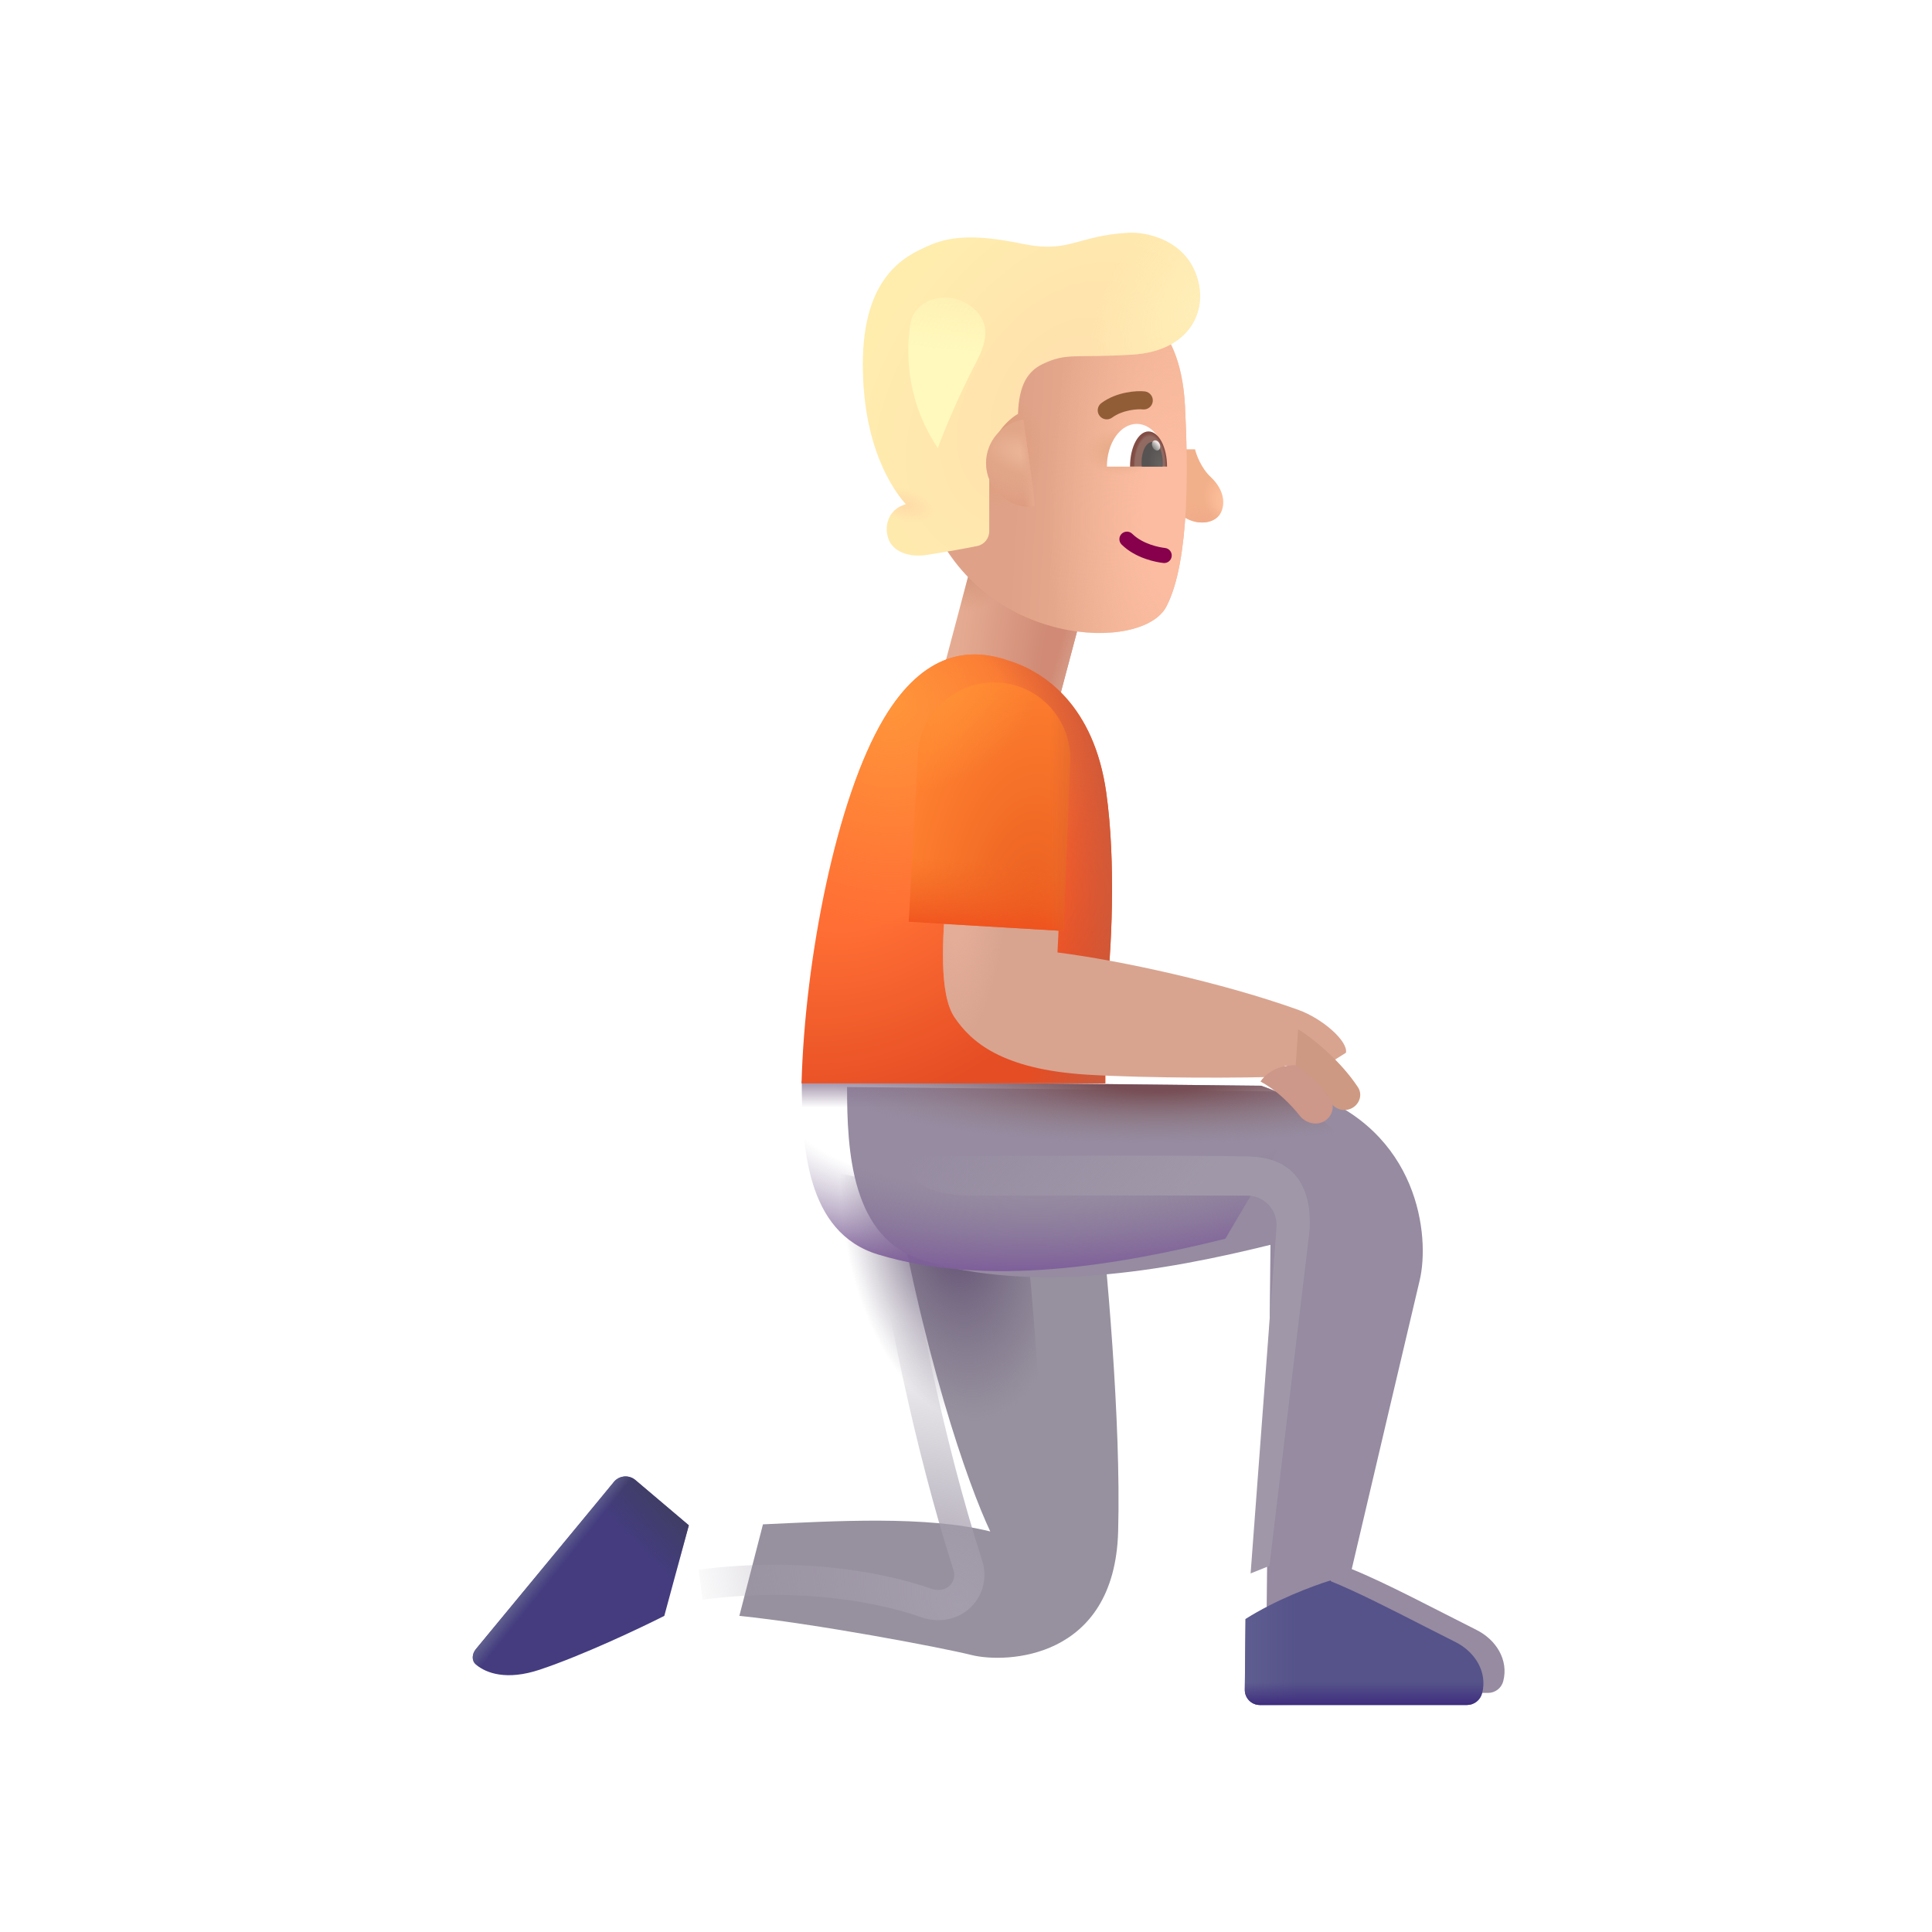 <svg width="32" height="32" viewBox="0 0 32 32" fill="none" xmlns="http://www.w3.org/2000/svg">
<g filter="url(#filter0_ii_2_2184)">
<path d="M17.27 25.616C17.32 23.778 17.074 21.123 16.949 20.045L13.465 19.35C14.02 22.694 14.793 24.858 15.152 25.616C14.09 25.35 12.574 25.444 11.387 25.498L10.996 27.014C12.23 27.139 14.336 27.536 14.84 27.662C15.402 27.803 17.212 27.748 17.27 25.616Z" fill="#97919F"/>
</g>
<g filter="url(#filter1_f_2_2184)">
<path d="M14.792 20.592C14.93 21.533 15.365 23.855 16.031 25.93C16.093 26.122 16.034 26.334 15.879 26.465C15.731 26.59 15.524 26.615 15.341 26.55C14.652 26.307 13.288 26.024 11.604 26.248" stroke="url(#paint0_radial_2_2184)" stroke-width="0.5"/>
</g>
<path d="M17.27 25.616C17.32 23.778 17.074 21.123 16.949 20.045L13.465 19.35C14.02 22.694 14.793 24.858 15.152 25.616C14.09 25.35 12.574 25.444 11.387 25.498L10.996 27.014C12.23 27.139 14.336 27.536 14.84 27.662C15.402 27.803 17.212 27.748 17.27 25.616Z" fill="url(#paint1_radial_2_2184)"/>
<g filter="url(#filter2_i_2_2184)">
<path d="M22.764 21.108C22.627 21.683 21.957 24.535 21.639 25.889C22.212 26.121 23.028 26.557 23.706 26.897C24.03 27.059 24.239 27.392 24.149 27.744C24.12 27.859 24.016 27.94 23.897 27.94H20.468C20.328 27.94 20.216 27.826 20.218 27.687L20.293 20.518C18.506 20.96 16.356 21.326 14.546 20.779C13.346 20.417 13.28 18.963 13.28 17.904L20.889 17.983C22.764 18.623 22.936 20.389 22.764 21.108Z" fill="#968BA1"/>
</g>
<path d="M22.764 21.108C22.627 21.683 21.957 24.535 21.639 25.889C22.212 26.121 23.028 26.557 23.706 26.897C24.03 27.059 24.239 27.392 24.149 27.744C24.12 27.859 24.016 27.94 23.897 27.94H20.468C20.328 27.94 20.216 27.826 20.218 27.687L20.293 20.518C18.506 20.96 16.356 21.326 14.546 20.779C13.346 20.417 13.28 18.963 13.28 17.904L20.889 17.983C22.764 18.623 22.936 20.389 22.764 21.108Z" fill="url(#paint2_linear_2_2184)"/>
<path d="M22.764 21.108C22.627 21.683 21.957 24.535 21.639 25.889C22.212 26.121 23.028 26.557 23.706 26.897C24.03 27.059 24.239 27.392 24.149 27.744C24.12 27.859 24.016 27.94 23.897 27.94H20.468C20.328 27.94 20.216 27.826 20.218 27.687L20.293 20.518C18.506 20.96 16.356 21.326 14.546 20.779C13.346 20.417 13.28 18.963 13.28 17.904L20.889 17.983C22.764 18.623 22.936 20.389 22.764 21.108Z" fill="url(#paint3_radial_2_2184)"/>
<path d="M20.293 20.521L20.293 20.518C18.506 20.96 16.355 21.326 14.546 20.779C13.345 20.417 13.28 18.963 13.28 17.904L20.889 17.983C21.157 18.074 21.389 18.188 21.591 18.319L20.293 20.521Z" fill="url(#paint4_radial_2_2184)"/>
<g filter="url(#filter3_i_2_2184)">
<path d="M20.23 26.517C20.733 26.199 21.302 25.982 21.643 25.875C21.642 25.88 21.64 25.884 21.639 25.889C22.072 26.064 22.644 26.356 23.189 26.635C23.366 26.725 23.54 26.814 23.706 26.897C24.03 27.059 24.239 27.392 24.149 27.744C24.12 27.859 24.016 27.94 23.897 27.94H20.468C20.328 27.94 20.216 27.826 20.218 27.687L20.23 26.517Z" fill="#55538A"/>
<path d="M20.23 26.517C20.733 26.199 21.302 25.982 21.643 25.875C21.642 25.88 21.64 25.884 21.639 25.889C22.072 26.064 22.644 26.356 23.189 26.635C23.366 26.725 23.54 26.814 23.706 26.897C24.03 27.059 24.239 27.392 24.149 27.744C24.12 27.859 24.016 27.94 23.897 27.94H20.468C20.328 27.94 20.216 27.826 20.218 27.687L20.23 26.517Z" fill="url(#paint5_linear_2_2184)"/>
<path d="M20.23 26.517C20.733 26.199 21.302 25.982 21.643 25.875C21.642 25.88 21.64 25.884 21.639 25.889C22.072 26.064 22.644 26.356 23.189 26.635C23.366 26.725 23.54 26.814 23.706 26.897C24.03 27.059 24.239 27.392 24.149 27.744C24.12 27.859 24.016 27.94 23.897 27.94H20.468C20.328 27.94 20.216 27.826 20.218 27.687L20.23 26.517Z" fill="url(#paint6_linear_2_2184)"/>
</g>
<g filter="url(#filter4_i_2_2184)">
<path d="M10.524 24.764L11.409 25.514L11.003 27.014C10.612 27.212 9.653 27.667 8.94 27.905C8.393 28.087 8.053 27.965 7.884 27.821C7.806 27.756 7.818 27.642 7.883 27.564L10.169 24.795C10.258 24.688 10.418 24.674 10.524 24.764Z" fill="#443C7F"/>
<path d="M10.524 24.764L11.409 25.514L11.003 27.014C10.612 27.212 9.653 27.667 8.94 27.905C8.393 28.087 8.053 27.965 7.884 27.821C7.806 27.756 7.818 27.642 7.883 27.564L10.169 24.795C10.258 24.688 10.418 24.674 10.524 24.764Z" fill="url(#paint7_linear_2_2184)"/>
<path d="M10.524 24.764L11.409 25.514L11.003 27.014C10.612 27.212 9.653 27.667 8.94 27.905C8.393 28.087 8.053 27.965 7.884 27.821C7.806 27.756 7.818 27.642 7.883 27.564L10.169 24.795C10.258 24.688 10.418 24.674 10.524 24.764Z" fill="url(#paint8_linear_2_2184)"/>
</g>
<rect width="1.976" height="2.198" transform="matrix(-0.967 -0.257 -0.257 0.967 18.113 9.429)" fill="url(#paint9_radial_2_2184)"/>
<rect width="1.976" height="2.198" transform="matrix(-0.967 -0.257 -0.257 0.967 18.113 9.429)" fill="url(#paint10_radial_2_2184)"/>
<rect width="1.976" height="2.198" transform="matrix(-0.967 -0.257 -0.257 0.967 18.113 9.429)" fill="url(#paint11_linear_2_2184)"/>
<path d="M18.323 13.127C18.485 14.277 18.417 15.764 18.307 16.655V17.944H13.276C13.331 15.881 13.854 13.215 14.643 11.897C15.307 10.787 16.065 10.721 16.698 10.94C17.303 11.123 18.12 11.69 18.323 13.127Z" fill="url(#paint12_radial_2_2184)"/>
<path d="M18.323 13.127C18.485 14.277 18.417 15.764 18.307 16.655V17.944H13.276C13.331 15.881 13.854 13.215 14.643 11.897C15.307 10.787 16.065 10.721 16.698 10.94C17.303 11.123 18.12 11.69 18.323 13.127Z" fill="url(#paint13_radial_2_2184)"/>
<path d="M18.323 13.127C18.485 14.277 18.417 15.764 18.307 16.655V17.944H13.276C13.331 15.881 13.854 13.215 14.643 11.897C15.307 10.787 16.065 10.721 16.698 10.94C17.303 11.123 18.12 11.69 18.323 13.127Z" fill="url(#paint14_radial_2_2184)"/>
<path d="M20.052 7.899C19.896 7.753 19.815 7.534 19.794 7.442H19.615V8.567C19.829 8.704 20.137 8.683 20.228 8.478C20.306 8.302 20.247 8.083 20.052 7.899Z" fill="url(#paint15_radial_2_2184)"/>
<path d="M20.052 7.899C19.896 7.753 19.815 7.534 19.794 7.442H19.615V8.567C19.829 8.704 20.137 8.683 20.228 8.478C20.306 8.302 20.247 8.083 20.052 7.899Z" fill="url(#paint16_radial_2_2184)"/>
<g filter="url(#filter5_i_2_2184)">
<path d="M19.828 6.936C19.79 6.134 19.53 5.748 19.408 5.635H15.676L15.613 8.799C16.48 10.921 19.125 11.012 19.52 10.244C19.915 9.477 19.873 7.863 19.828 6.936Z" fill="url(#paint17_linear_2_2184)"/>
<path d="M19.828 6.936C19.79 6.134 19.53 5.748 19.408 5.635H15.676L15.613 8.799C16.48 10.921 19.125 11.012 19.52 10.244C19.915 9.477 19.873 7.863 19.828 6.936Z" fill="url(#paint18_radial_2_2184)"/>
<path d="M19.828 6.936C19.79 6.134 19.53 5.748 19.408 5.635H15.676L15.613 8.799C16.48 10.921 19.125 11.012 19.52 10.244C19.915 9.477 19.873 7.863 19.828 6.936Z" fill="url(#paint19_radial_2_2184)"/>
<path d="M19.828 6.936C19.79 6.134 19.53 5.748 19.408 5.635H15.676L15.613 8.799C16.48 10.921 19.125 11.012 19.52 10.244C19.915 9.477 19.873 7.863 19.828 6.936Z" fill="url(#paint20_radial_2_2184)"/>
</g>
<g filter="url(#filter6_i_2_2184)">
<path d="M19.767 4.593C19.53 4.106 18.971 3.99 18.693 4.005C17.834 4.052 17.716 4.349 16.939 4.189C16.118 4.019 15.713 4.068 15.361 4.228L15.354 4.231C15.008 4.388 14.291 4.714 14.291 6.181C14.291 7.532 14.773 8.246 15.006 8.501L14.96 8.518C14.728 8.601 14.633 8.848 14.716 9.079C14.788 9.277 15.038 9.39 15.353 9.341C15.713 9.284 15.978 9.235 16.185 9.194C16.301 9.171 16.385 9.068 16.385 8.95V7.837C16.385 7.368 16.715 7.088 16.861 7.005C16.877 6.521 17.025 6.298 17.267 6.181C17.668 5.987 17.793 6.083 18.752 6.024C19.767 5.963 20.064 5.203 19.767 4.593Z" fill="url(#paint21_radial_2_2184)"/>
<path d="M19.767 4.593C19.53 4.106 18.971 3.99 18.693 4.005C17.834 4.052 17.716 4.349 16.939 4.189C16.118 4.019 15.713 4.068 15.361 4.228L15.354 4.231C15.008 4.388 14.291 4.714 14.291 6.181C14.291 7.532 14.773 8.246 15.006 8.501L14.96 8.518C14.728 8.601 14.633 8.848 14.716 9.079C14.788 9.277 15.038 9.39 15.353 9.341C15.713 9.284 15.978 9.235 16.185 9.194C16.301 9.171 16.385 9.068 16.385 8.95V7.837C16.385 7.368 16.715 7.088 16.861 7.005C16.877 6.521 17.025 6.298 17.267 6.181C17.668 5.987 17.793 6.083 18.752 6.024C19.767 5.963 20.064 5.203 19.767 4.593Z" fill="url(#paint22_radial_2_2184)"/>
<path d="M19.767 4.593C19.53 4.106 18.971 3.99 18.693 4.005C17.834 4.052 17.716 4.349 16.939 4.189C16.118 4.019 15.713 4.068 15.361 4.228L15.354 4.231C15.008 4.388 14.291 4.714 14.291 6.181C14.291 7.532 14.773 8.246 15.006 8.501L14.96 8.518C14.728 8.601 14.633 8.848 14.716 9.079C14.788 9.277 15.038 9.39 15.353 9.341C15.713 9.284 15.978 9.235 16.185 9.194C16.301 9.171 16.385 9.068 16.385 8.95V7.837C16.385 7.368 16.715 7.088 16.861 7.005C16.877 6.521 17.025 6.298 17.267 6.181C17.668 5.987 17.793 6.083 18.752 6.024C19.767 5.963 20.064 5.203 19.767 4.593Z" fill="url(#paint23_radial_2_2184)"/>
</g>
<path d="M17.15 8.39L16.95 6.95C16.601 7.003 16.332 7.305 16.332 7.669C16.332 8.07 16.658 8.396 17.059 8.396C17.09 8.396 17.12 8.394 17.15 8.39Z" fill="url(#paint24_radial_2_2184)"/>
<path d="M17.15 8.39L16.95 6.95C16.601 7.003 16.332 7.305 16.332 7.669C16.332 8.07 16.658 8.396 17.059 8.396C17.09 8.396 17.12 8.394 17.15 8.39Z" fill="url(#paint25_radial_2_2184)"/>
<path d="M17.15 8.39L16.95 6.95C16.601 7.003 16.332 7.305 16.332 7.669C16.332 8.07 16.658 8.396 17.059 8.396C17.09 8.396 17.12 8.394 17.15 8.39Z" fill="url(#paint26_linear_2_2184)"/>
<path fill-rule="evenodd" clip-rule="evenodd" d="M18.576 8.843C18.528 8.892 18.529 8.972 18.578 9.02C18.816 9.254 19.161 9.313 19.27 9.325C19.339 9.332 19.4 9.282 19.407 9.213C19.414 9.144 19.364 9.083 19.296 9.076C19.202 9.066 18.929 9.014 18.753 8.841C18.704 8.793 18.625 8.794 18.576 8.843Z" fill="#86004C"/>
<g filter="url(#filter7_i_2_2184)">
<path fill-rule="evenodd" clip-rule="evenodd" d="M18.809 6.697C18.91 6.677 18.993 6.677 19.026 6.681C19.108 6.691 19.183 6.633 19.193 6.551C19.204 6.469 19.145 6.394 19.063 6.383C18.992 6.375 18.877 6.377 18.75 6.403C18.623 6.428 18.473 6.479 18.342 6.576C18.276 6.625 18.261 6.719 18.311 6.785C18.36 6.852 18.454 6.866 18.52 6.817C18.605 6.754 18.71 6.717 18.809 6.697Z" fill="#915D37"/>
</g>
<path d="M19.322 7.729H18.334C18.334 7.338 18.555 7.021 18.828 7.021C19.101 7.021 19.322 7.338 19.322 7.729Z" fill="white"/>
<path d="M18.717 7.729L18.717 7.726C18.717 7.405 18.854 7.146 19.023 7.146C19.192 7.146 19.33 7.405 19.33 7.726L19.33 7.729H18.717Z" fill="url(#paint27_radial_2_2184)"/>
<path d="M18.912 7.729C18.909 7.706 18.908 7.682 18.908 7.657C18.908 7.472 18.987 7.321 19.084 7.321C19.181 7.321 19.259 7.472 19.259 7.657C19.259 7.682 19.258 7.706 19.255 7.729H18.912Z" fill="url(#paint28_radial_2_2184)"/>
<ellipse cx="0.064" cy="0.088" rx="0.064" ry="0.088" transform="matrix(-0.909 0.416 0.416 0.909 19.17 7.271)" fill="url(#paint29_linear_2_2184)"/>
<g filter="url(#filter8_ii_2_2184)">
<path d="M17.315 16.076L17.354 15.295L15.464 15.17C15.417 15.834 15.346 16.764 15.612 17.154C15.878 17.545 16.377 18.013 17.811 18.1C18.843 18.162 20.43 18.157 21.081 18.131V17.951H21.753L22.093 17.737C22.131 17.545 21.703 17.169 21.303 17.026C20.049 16.576 18.343 16.205 17.315 16.076Z" fill="#D8A490"/>
<path d="M17.315 16.076L17.354 15.295L15.464 15.17C15.417 15.834 15.346 16.764 15.612 17.154C15.878 17.545 16.377 18.013 17.811 18.1C18.843 18.162 20.43 18.157 21.081 18.131V17.951H21.753L22.093 17.737C22.131 17.545 21.703 17.169 21.303 17.026C20.049 16.576 18.343 16.205 17.315 16.076Z" fill="url(#paint30_radial_2_2184)"/>
</g>
<g filter="url(#filter9_i_2_2184)">
<path d="M21.401 17.147L21.358 17.779C21.591 17.961 21.81 18.207 21.961 18.388C22.047 18.49 22.193 18.516 22.307 18.446C22.424 18.374 22.468 18.223 22.392 18.108C22.08 17.636 21.597 17.264 21.401 17.147Z" fill="#CE9982"/>
</g>
<g filter="url(#filter10_i_2_2184)">
<path d="M21.448 17.744C21.123 17.741 20.932 17.923 20.878 18.014C21.149 18.158 21.377 18.39 21.529 18.581C21.628 18.705 21.806 18.75 21.941 18.667C22.077 18.583 22.118 18.402 22.02 18.277C21.763 17.948 21.54 17.787 21.448 17.744Z" fill="#CD9789"/>
</g>
<path d="M17.724 12.612C17.75 11.927 17.225 11.346 16.54 11.305C15.843 11.262 15.244 11.795 15.205 12.493L15.05 15.268L17.616 15.42L17.724 12.612Z" fill="url(#paint31_radial_2_2184)"/>
<path d="M17.724 12.612C17.75 11.927 17.225 11.346 16.54 11.305C15.843 11.262 15.244 11.795 15.205 12.493L15.05 15.268L17.616 15.42L17.724 12.612Z" fill="url(#paint32_radial_2_2184)"/>
<path d="M17.724 12.612C17.75 11.927 17.225 11.346 16.54 11.305C15.843 11.262 15.244 11.795 15.205 12.493L15.05 15.268L17.616 15.42L17.724 12.612Z" fill="url(#paint33_linear_2_2184)"/>
<path d="M17.724 12.612C17.75 11.927 17.225 11.346 16.54 11.305C15.843 11.262 15.244 11.795 15.205 12.493L15.05 15.268L17.616 15.42L17.724 12.612Z" fill="url(#paint34_linear_2_2184)"/>
<g filter="url(#filter11_f_2_2184)">
<path d="M21.683 20.444L21.026 25.936L20.714 26.061L21.143 20.33C21.165 20.047 20.946 19.805 20.662 19.803C19.736 19.797 16.814 19.803 16.12 19.803C15.307 19.803 15.026 19.53 15.026 19.155C16.219 19.144 19.703 19.13 20.69 19.155C21.678 19.18 21.729 20.017 21.683 20.444Z" fill="url(#paint35_linear_2_2184)"/>
</g>
<g filter="url(#filter12_f_2_2184)">
<path d="M16.163 6.01C15.861 6.591 15.628 7.161 15.533 7.422C15.057 6.711 14.993 5.965 15.075 5.384C15.145 4.888 15.813 4.785 16.162 5.144C16.414 5.404 16.33 5.689 16.163 6.01Z" fill="url(#paint36_linear_2_2184)"/>
</g>
<defs>
<filter id="filter0_ii_2_2184" x="10.996" y="19.1" width="7.28" height="8.609" filterUnits="userSpaceOnUse" color-interpolation-filters="sRGB">
<feFlood flood-opacity="0" result="BackgroundImageFix"/>
<feBlend mode="normal" in="SourceGraphic" in2="BackgroundImageFix" result="shape"/>
<feColorMatrix in="SourceAlpha" type="matrix" values="0 0 0 0 0 0 0 0 0 0 0 0 0 0 0 0 0 0 127 0" result="hardAlpha"/>
<feOffset dx="0.25" dy="-0.25"/>
<feGaussianBlur stdDeviation="0.375"/>
<feComposite in2="hardAlpha" operator="arithmetic" k2="-1" k3="1"/>
<feColorMatrix type="matrix" values="0 0 0 0 0.518 0 0 0 0 0.384 0 0 0 0 0.635 0 0 0 1 0"/>
<feBlend mode="normal" in2="shape" result="effect1_innerShadow_2_2184"/>
<feColorMatrix in="SourceAlpha" type="matrix" values="0 0 0 0 0 0 0 0 0 0 0 0 0 0 0 0 0 0 127 0" result="hardAlpha"/>
<feOffset dx="1"/>
<feGaussianBlur stdDeviation="0.5"/>
<feComposite in2="hardAlpha" operator="arithmetic" k2="-1" k3="1"/>
<feColorMatrix type="matrix" values="0 0 0 0 0.494 0 0 0 0 0.467 0 0 0 0 0.522 0 0 0 1 0"/>
<feBlend mode="normal" in2="effect1_innerShadow_2_2184" result="effect2_innerShadow_2_2184"/>
</filter>
<filter id="filter1_f_2_2184" x="11.071" y="20.055" width="5.734" height="7.279" filterUnits="userSpaceOnUse" color-interpolation-filters="sRGB">
<feFlood flood-opacity="0" result="BackgroundImageFix"/>
<feBlend mode="normal" in="SourceGraphic" in2="BackgroundImageFix" result="shape"/>
<feGaussianBlur stdDeviation="0.25" result="effect1_foregroundBlur_2_2184"/>
</filter>
<filter id="filter2_i_2_2184" x="13.28" y="17.904" width="11.64" height="10.135" filterUnits="userSpaceOnUse" color-interpolation-filters="sRGB">
<feFlood flood-opacity="0" result="BackgroundImageFix"/>
<feBlend mode="normal" in="SourceGraphic" in2="BackgroundImageFix" result="shape"/>
<feColorMatrix in="SourceAlpha" type="matrix" values="0 0 0 0 0 0 0 0 0 0 0 0 0 0 0 0 0 0 127 0" result="hardAlpha"/>
<feOffset dx="0.75" dy="0.1"/>
<feGaussianBlur stdDeviation="0.375"/>
<feComposite in2="hardAlpha" operator="arithmetic" k2="-1" k3="1"/>
<feColorMatrix type="matrix" values="0 0 0 0 0.518 0 0 0 0 0.49 0 0 0 0 0.545 0 0 0 1 0"/>
<feBlend mode="normal" in2="shape" result="effect1_innerShadow_2_2184"/>
</filter>
<filter id="filter3_i_2_2184" x="20.218" y="25.875" width="4.352" height="2.364" filterUnits="userSpaceOnUse" color-interpolation-filters="sRGB">
<feFlood flood-opacity="0" result="BackgroundImageFix"/>
<feBlend mode="normal" in="SourceGraphic" in2="BackgroundImageFix" result="shape"/>
<feColorMatrix in="SourceAlpha" type="matrix" values="0 0 0 0 0 0 0 0 0 0 0 0 0 0 0 0 0 0 127 0" result="hardAlpha"/>
<feOffset dx="0.4" dy="0.3"/>
<feGaussianBlur stdDeviation="0.25"/>
<feComposite in2="hardAlpha" operator="arithmetic" k2="-1" k3="1"/>
<feColorMatrix type="matrix" values="0 0 0 0 0.255 0 0 0 0 0.255 0 0 0 0 0.443 0 0 0 1 0"/>
<feBlend mode="normal" in2="shape" result="effect1_innerShadow_2_2184"/>
</filter>
<filter id="filter4_i_2_2184" x="7.83" y="24.454" width="3.579" height="3.542" filterUnits="userSpaceOnUse" color-interpolation-filters="sRGB">
<feFlood flood-opacity="0" result="BackgroundImageFix"/>
<feBlend mode="normal" in="SourceGraphic" in2="BackgroundImageFix" result="shape"/>
<feColorMatrix in="SourceAlpha" type="matrix" values="0 0 0 0 0 0 0 0 0 0 0 0 0 0 0 0 0 0 127 0" result="hardAlpha"/>
<feOffset dy="-0.25"/>
<feGaussianBlur stdDeviation="0.25"/>
<feComposite in2="hardAlpha" operator="arithmetic" k2="-1" k3="1"/>
<feColorMatrix type="matrix" values="0 0 0 0 0.247 0 0 0 0 0.169 0 0 0 0 0.486 0 0 0 1 0"/>
<feBlend mode="normal" in2="shape" result="effect1_innerShadow_2_2184"/>
</filter>
<filter id="filter5_i_2_2184" x="15.413" y="5.435" width="4.443" height="5.249" filterUnits="userSpaceOnUse" color-interpolation-filters="sRGB">
<feFlood flood-opacity="0" result="BackgroundImageFix"/>
<feBlend mode="normal" in="SourceGraphic" in2="BackgroundImageFix" result="shape"/>
<feColorMatrix in="SourceAlpha" type="matrix" values="0 0 0 0 0 0 0 0 0 0 0 0 0 0 0 0 0 0 127 0" result="hardAlpha"/>
<feOffset dx="-0.2" dy="-0.2"/>
<feGaussianBlur stdDeviation="0.5"/>
<feComposite in2="hardAlpha" operator="arithmetic" k2="-1" k3="1"/>
<feColorMatrix type="matrix" values="0 0 0 0 0.847 0 0 0 0 0.522 0 0 0 0 0.447 0 0 0 1 0"/>
<feBlend mode="normal" in2="shape" result="effect1_innerShadow_2_2184"/>
</filter>
<filter id="filter6_i_2_2184" x="14.291" y="3.854" width="5.586" height="5.499" filterUnits="userSpaceOnUse" color-interpolation-filters="sRGB">
<feFlood flood-opacity="0" result="BackgroundImageFix"/>
<feBlend mode="normal" in="SourceGraphic" in2="BackgroundImageFix" result="shape"/>
<feColorMatrix in="SourceAlpha" type="matrix" values="0 0 0 0 0 0 0 0 0 0 0 0 0 0 0 0 0 0 127 0" result="hardAlpha"/>
<feOffset dy="-0.15"/>
<feGaussianBlur stdDeviation="0.15"/>
<feComposite in2="hardAlpha" operator="arithmetic" k2="-1" k3="1"/>
<feColorMatrix type="matrix" values="0 0 0 0 0.902 0 0 0 0 0.682 0 0 0 0 0.506 0 0 0 1 0"/>
<feBlend mode="normal" in2="shape" result="effect1_innerShadow_2_2184"/>
</filter>
<filter id="filter7_i_2_2184" x="18.181" y="6.379" width="1.013" height="0.568" filterUnits="userSpaceOnUse" color-interpolation-filters="sRGB">
<feFlood flood-opacity="0" result="BackgroundImageFix"/>
<feBlend mode="normal" in="SourceGraphic" in2="BackgroundImageFix" result="shape"/>
<feColorMatrix in="SourceAlpha" type="matrix" values="0 0 0 0 0 0 0 0 0 0 0 0 0 0 0 0 0 0 127 0" result="hardAlpha"/>
<feOffset dx="-0.1" dy="0.1"/>
<feGaussianBlur stdDeviation="0.1"/>
<feComposite in2="hardAlpha" operator="arithmetic" k2="-1" k3="1"/>
<feColorMatrix type="matrix" values="0 0 0 0 0.471 0 0 0 0 0.271 0 0 0 0 0.165 0 0 0 1 0"/>
<feBlend mode="normal" in2="shape" result="effect1_innerShadow_2_2184"/>
</filter>
<filter id="filter8_ii_2_2184" x="15.419" y="14.97" width="6.876" height="3.179" filterUnits="userSpaceOnUse" color-interpolation-filters="sRGB">
<feFlood flood-opacity="0" result="BackgroundImageFix"/>
<feBlend mode="normal" in="SourceGraphic" in2="BackgroundImageFix" result="shape"/>
<feColorMatrix in="SourceAlpha" type="matrix" values="0 0 0 0 0 0 0 0 0 0 0 0 0 0 0 0 0 0 127 0" result="hardAlpha"/>
<feOffset dx="0.2" dy="-0.2"/>
<feGaussianBlur stdDeviation="0.5"/>
<feComposite in2="hardAlpha" operator="arithmetic" k2="-1" k3="1"/>
<feColorMatrix type="matrix" values="0 0 0 0 0.8 0 0 0 0 0.608 0 0 0 0 0.486 0 0 0 1 0"/>
<feBlend mode="normal" in2="shape" result="effect1_innerShadow_2_2184"/>
<feColorMatrix in="SourceAlpha" type="matrix" values="0 0 0 0 0 0 0 0 0 0 0 0 0 0 0 0 0 0 127 0" result="hardAlpha"/>
<feOffset dy="-0.1"/>
<feGaussianBlur stdDeviation="0.25"/>
<feComposite in2="hardAlpha" operator="arithmetic" k2="-1" k3="1"/>
<feColorMatrix type="matrix" values="0 0 0 0 0.761 0 0 0 0 0.502 0 0 0 0 0.545 0 0 0 1 0"/>
<feBlend mode="normal" in2="effect1_innerShadow_2_2184" result="effect2_innerShadow_2_2184"/>
</filter>
<filter id="filter9_i_2_2184" x="21.358" y="17.047" width="1.171" height="1.439" filterUnits="userSpaceOnUse" color-interpolation-filters="sRGB">
<feFlood flood-opacity="0" result="BackgroundImageFix"/>
<feBlend mode="normal" in="SourceGraphic" in2="BackgroundImageFix" result="shape"/>
<feColorMatrix in="SourceAlpha" type="matrix" values="0 0 0 0 0 0 0 0 0 0 0 0 0 0 0 0 0 0 127 0" result="hardAlpha"/>
<feOffset dx="0.1" dy="-0.1"/>
<feGaussianBlur stdDeviation="0.125"/>
<feComposite in2="hardAlpha" operator="arithmetic" k2="-1" k3="1"/>
<feColorMatrix type="matrix" values="0 0 0 0 0.769 0 0 0 0 0.545 0 0 0 0 0.506 0 0 0 1 0"/>
<feBlend mode="normal" in2="shape" result="effect1_innerShadow_2_2184"/>
</filter>
<filter id="filter10_i_2_2184" x="20.878" y="17.644" width="1.196" height="1.065" filterUnits="userSpaceOnUse" color-interpolation-filters="sRGB">
<feFlood flood-opacity="0" result="BackgroundImageFix"/>
<feBlend mode="normal" in="SourceGraphic" in2="BackgroundImageFix" result="shape"/>
<feColorMatrix in="SourceAlpha" type="matrix" values="0 0 0 0 0 0 0 0 0 0 0 0 0 0 0 0 0 0 127 0" result="hardAlpha"/>
<feOffset dy="-0.1"/>
<feGaussianBlur stdDeviation="0.125"/>
<feComposite in2="hardAlpha" operator="arithmetic" k2="-1" k3="1"/>
<feColorMatrix type="matrix" values="0 0 0 0 0.773 0 0 0 0 0.549 0 0 0 0 0.522 0 0 0 1 0"/>
<feBlend mode="normal" in2="shape" result="effect1_innerShadow_2_2184"/>
</filter>
<filter id="filter11_f_2_2184" x="14.276" y="18.391" width="8.168" height="8.42" filterUnits="userSpaceOnUse" color-interpolation-filters="sRGB">
<feFlood flood-opacity="0" result="BackgroundImageFix"/>
<feBlend mode="normal" in="SourceGraphic" in2="BackgroundImageFix" result="shape"/>
<feGaussianBlur stdDeviation="0.375" result="effect1_foregroundBlur_2_2184"/>
</filter>
<filter id="filter12_f_2_2184" x="14.545" y="4.43" width="2.276" height="3.492" filterUnits="userSpaceOnUse" color-interpolation-filters="sRGB">
<feFlood flood-opacity="0" result="BackgroundImageFix"/>
<feBlend mode="normal" in="SourceGraphic" in2="BackgroundImageFix" result="shape"/>
<feGaussianBlur stdDeviation="0.25" result="effect1_foregroundBlur_2_2184"/>
</filter>
<radialGradient id="paint0_radial_2_2184" cx="0" cy="0" r="1" gradientUnits="userSpaceOnUse" gradientTransform="translate(15.87 26.585) rotate(-130.67) scale(5.347 3.971)">
<stop stop-color="#A49DAC"/>
<stop offset="1" stop-color="#A49DAC" stop-opacity="0"/>
</radialGradient>
<radialGradient id="paint1_radial_2_2184" cx="0" cy="0" r="1" gradientUnits="userSpaceOnUse" gradientTransform="translate(15.776 20.233) rotate(80.845) scale(3.339 1.804)">
<stop offset="0.189" stop-color="#6A5A7A"/>
<stop offset="1" stop-color="#766B81" stop-opacity="0"/>
</radialGradient>
<linearGradient id="paint2_linear_2_2184" x1="15.214" y1="17.811" x2="15.214" y2="18.342" gradientUnits="userSpaceOnUse">
<stop stop-color="#897694"/>
<stop offset="1" stop-color="#897694" stop-opacity="0"/>
</linearGradient>
<radialGradient id="paint3_radial_2_2184" cx="0" cy="0" r="1" gradientUnits="userSpaceOnUse" gradientTransform="translate(19.151 17.904) rotate(90) scale(1.031 5.38)">
<stop offset="0.167" stop-color="#774E55"/>
<stop offset="1" stop-color="#8F7C7F" stop-opacity="0"/>
</radialGradient>
<radialGradient id="paint4_radial_2_2184" cx="0" cy="0" r="1" gradientUnits="userSpaceOnUse" gradientTransform="translate(17.557 18.014) rotate(88.005) scale(3.143 8.293)">
<stop offset="0.558" stop-color="#857297" stop-opacity="0"/>
<stop offset="0.971" stop-color="#7E5E9A"/>
</radialGradient>
<linearGradient id="paint5_linear_2_2184" x1="20.089" y1="27.076" x2="21.073" y2="27.076" gradientUnits="userSpaceOnUse">
<stop stop-color="#605F91"/>
<stop offset="1" stop-color="#605F91" stop-opacity="0"/>
</linearGradient>
<linearGradient id="paint6_linear_2_2184" x1="21.526" y1="27.94" x2="21.526" y2="27.569" gradientUnits="userSpaceOnUse">
<stop stop-color="#3F2D7E"/>
<stop offset="1" stop-color="#3F2D7E" stop-opacity="0"/>
</linearGradient>
<linearGradient id="paint7_linear_2_2184" x1="11.064" y1="25.029" x2="10.378" y2="25.694" gradientUnits="userSpaceOnUse">
<stop stop-color="#3F3E62"/>
<stop offset="1" stop-color="#3F3E62" stop-opacity="0"/>
</linearGradient>
<linearGradient id="paint8_linear_2_2184" x1="8.917" y1="26.233" x2="9.132" y2="26.405" gradientUnits="userSpaceOnUse">
<stop offset="0.098" stop-color="#60608E"/>
<stop offset="1" stop-color="#60608E" stop-opacity="0"/>
</linearGradient>
<radialGradient id="paint9_radial_2_2184" cx="0" cy="0" r="1" gradientUnits="userSpaceOnUse" gradientTransform="translate(0.091 1.583) rotate(9.307) scale(1.774 5.006)">
<stop offset="0.194" stop-color="#D08A75"/>
<stop offset="1" stop-color="#E5AB92"/>
</radialGradient>
<radialGradient id="paint10_radial_2_2184" cx="0" cy="0" r="1" gradientUnits="userSpaceOnUse" gradientTransform="translate(2.097 0.418) rotate(117.861) scale(0.834 0.75)">
<stop stop-color="#CE9074"/>
<stop offset="1" stop-color="#CE9074" stop-opacity="0"/>
</radialGradient>
<linearGradient id="paint11_linear_2_2184" x1="-0.003" y1="1.875" x2="0.233" y2="1.869" gradientUnits="userSpaceOnUse">
<stop stop-color="#D59984"/>
<stop offset="1" stop-color="#D59984" stop-opacity="0"/>
</linearGradient>
<radialGradient id="paint12_radial_2_2184" cx="0" cy="0" r="1" gradientUnits="userSpaceOnUse" gradientTransform="translate(14.323 13.53) rotate(49.197) scale(5.284 6.599)">
<stop offset="0.317" stop-color="#FF6E34"/>
<stop offset="0.849" stop-color="#E54D24"/>
</radialGradient>
<radialGradient id="paint13_radial_2_2184" cx="0" cy="0" r="1" gradientUnits="userSpaceOnUse" gradientTransform="translate(14.76 11.655) rotate(57.107) scale(3.74 3.73)">
<stop stop-color="#FF953A"/>
<stop offset="1" stop-color="#FF953A" stop-opacity="0"/>
</radialGradient>
<radialGradient id="paint14_radial_2_2184" cx="0" cy="0" r="1" gradientUnits="userSpaceOnUse" gradientTransform="translate(14.838 15.28) rotate(3.591) scale(3.742 6.803)">
<stop offset="0.723" stop-color="#CD5A3B" stop-opacity="0"/>
<stop offset="1" stop-color="#CD5A3B"/>
</radialGradient>
<radialGradient id="paint15_radial_2_2184" cx="0" cy="0" r="1" gradientUnits="userSpaceOnUse" gradientTransform="translate(20.343 8.337) rotate(151.587) scale(0.542 0.765)">
<stop offset="0.101" stop-color="#FEC19D"/>
<stop offset="0.684" stop-color="#F2B08A"/>
</radialGradient>
<radialGradient id="paint16_radial_2_2184" cx="0" cy="0" r="1" gradientUnits="userSpaceOnUse" gradientTransform="translate(19.938 8.654) rotate(-67.617) scale(0.315 0.473)">
<stop stop-color="#F0AA89"/>
<stop offset="1" stop-color="#F0AA89" stop-opacity="0"/>
</radialGradient>
<linearGradient id="paint17_linear_2_2184" x1="16.994" y1="8.376" x2="19.856" y2="8.548" gradientUnits="userSpaceOnUse">
<stop stop-color="#DFA289"/>
<stop offset="1" stop-color="#F2B592"/>
</linearGradient>
<radialGradient id="paint18_radial_2_2184" cx="0" cy="0" r="1" gradientUnits="userSpaceOnUse" gradientTransform="translate(16.681 7.634) rotate(-3.18) scale(0.845 1.03)">
<stop offset="0.156" stop-color="#DD9C79"/>
<stop offset="1" stop-color="#DD9C79" stop-opacity="0"/>
</radialGradient>
<radialGradient id="paint19_radial_2_2184" cx="0" cy="0" r="1" gradientUnits="userSpaceOnUse" gradientTransform="translate(19.578 8.821) rotate(-90) scale(5.188 2.016)">
<stop offset="0.219" stop-color="#FBBCA1"/>
<stop offset="1" stop-color="#FBBCA1" stop-opacity="0"/>
</radialGradient>
<radialGradient id="paint20_radial_2_2184" cx="0" cy="0" r="1" gradientUnits="userSpaceOnUse" gradientTransform="translate(18.75 7.681) rotate(90) scale(0.391 0.609)">
<stop offset="0.155" stop-color="#E6AA86"/>
<stop offset="1" stop-color="#E6AA86" stop-opacity="0"/>
</radialGradient>
<radialGradient id="paint21_radial_2_2184" cx="0" cy="0" r="1" gradientUnits="userSpaceOnUse" gradientTransform="translate(17.576 6.678) rotate(-141.435) scale(3.125 4.735)">
<stop offset="0.194" stop-color="#FFE2AD"/>
<stop offset="1" stop-color="#FFEDAE"/>
</radialGradient>
<radialGradient id="paint22_radial_2_2184" cx="0" cy="0" r="1" gradientUnits="userSpaceOnUse" gradientTransform="translate(19.877 5.165) rotate(-144.319) scale(1.5 2.402)">
<stop stop-color="#FFEEB8"/>
<stop offset="1" stop-color="#FFEEB8" stop-opacity="0"/>
</radialGradient>
<radialGradient id="paint23_radial_2_2184" cx="0" cy="0" r="1" gradientUnits="userSpaceOnUse" gradientTransform="translate(14.971 8.509) rotate(15.609) scale(0.552 0.268)">
<stop offset="0.197" stop-color="#FFDDA9"/>
<stop offset="1" stop-color="#FFDDA9" stop-opacity="0"/>
</radialGradient>
<radialGradient id="paint24_radial_2_2184" cx="0" cy="0" r="1" gradientUnits="userSpaceOnUse" gradientTransform="translate(16.998 7.517) rotate(-163.811) scale(0.757 0.369)">
<stop offset="0.17" stop-color="#EBB497"/>
<stop offset="1" stop-color="#E1A587"/>
</radialGradient>
<radialGradient id="paint25_radial_2_2184" cx="0" cy="0" r="1" gradientUnits="userSpaceOnUse" gradientTransform="translate(16.967 7.216) rotate(100.843) scale(1.201 1.252)">
<stop offset="0.556" stop-color="#E1A38B" stop-opacity="0"/>
<stop offset="1" stop-color="#DD9A7E"/>
</radialGradient>
<linearGradient id="paint26_linear_2_2184" x1="17.053" y1="7.585" x2="16.904" y2="7.597" gradientUnits="userSpaceOnUse">
<stop stop-color="#E5A88D"/>
<stop offset="1" stop-color="#E4A88B" stop-opacity="0"/>
</linearGradient>
<radialGradient id="paint27_radial_2_2184" cx="0" cy="0" r="1" gradientUnits="userSpaceOnUse" gradientTransform="translate(19.045 7.708) rotate(180) scale(0.273 0.531)">
<stop offset="0.895" stop-color="#916A62"/>
<stop offset="1" stop-color="#824D44"/>
</radialGradient>
<radialGradient id="paint28_radial_2_2184" cx="0" cy="0" r="1" gradientUnits="userSpaceOnUse" gradientTransform="translate(19.213 7.729) rotate(180) scale(0.25 0.541)">
<stop stop-color="#666361"/>
<stop offset="0.812" stop-color="#565352"/>
</radialGradient>
<linearGradient id="paint29_linear_2_2184" x1="-0.007" y1="0.05" x2="0.179" y2="0.11" gradientUnits="userSpaceOnUse">
<stop stop-color="white"/>
<stop offset="1" stop-color="white" stop-opacity="0"/>
</linearGradient>
<radialGradient id="paint30_radial_2_2184" cx="0" cy="0" r="1" gradientUnits="userSpaceOnUse" gradientTransform="translate(15.651 15.274) rotate(93.053) scale(2.347 0.806)">
<stop offset="0.238" stop-color="#E4AD98"/>
<stop offset="1" stop-color="#E4AD98" stop-opacity="0"/>
</radialGradient>
<radialGradient id="paint31_radial_2_2184" cx="0" cy="0" r="1" gradientUnits="userSpaceOnUse" gradientTransform="translate(17.089 15.326) rotate(-87.255) scale(4.568 2.33)">
<stop stop-color="#EA5E20"/>
<stop offset="1" stop-color="#FF8130"/>
</radialGradient>
<radialGradient id="paint32_radial_2_2184" cx="0" cy="0" r="1" gradientUnits="userSpaceOnUse" gradientTransform="translate(15.432 11.389) rotate(56.622) scale(1.59 1.973)">
<stop stop-color="#FF9337"/>
<stop offset="1" stop-color="#FF9337" stop-opacity="0"/>
</radialGradient>
<linearGradient id="paint33_linear_2_2184" x1="15.886" y1="15.498" x2="15.979" y2="14.248" gradientUnits="userSpaceOnUse">
<stop stop-color="#F04D1D"/>
<stop offset="1" stop-color="#EF6623" stop-opacity="0"/>
</linearGradient>
<linearGradient id="paint34_linear_2_2184" x1="18.245" y1="15.209" x2="17.393" y2="15.209" gradientUnits="userSpaceOnUse">
<stop stop-color="#D36030"/>
<stop offset="1" stop-color="#D36030" stop-opacity="0"/>
</linearGradient>
<linearGradient id="paint35_linear_2_2184" x1="21.694" y1="24.826" x2="15.214" y2="18.889" gradientUnits="userSpaceOnUse">
<stop offset="0.552" stop-color="#A098A8"/>
<stop offset="1" stop-color="#A098A8" stop-opacity="0"/>
</linearGradient>
<linearGradient id="paint36_linear_2_2184" x1="15.5" y1="7.036" x2="15.756" y2="4.114" gradientUnits="userSpaceOnUse">
<stop offset="0.421" stop-color="#FFF9BD"/>
<stop offset="1" stop-color="#FFF9BD" stop-opacity="0"/>
</linearGradient>
</defs>
</svg>
